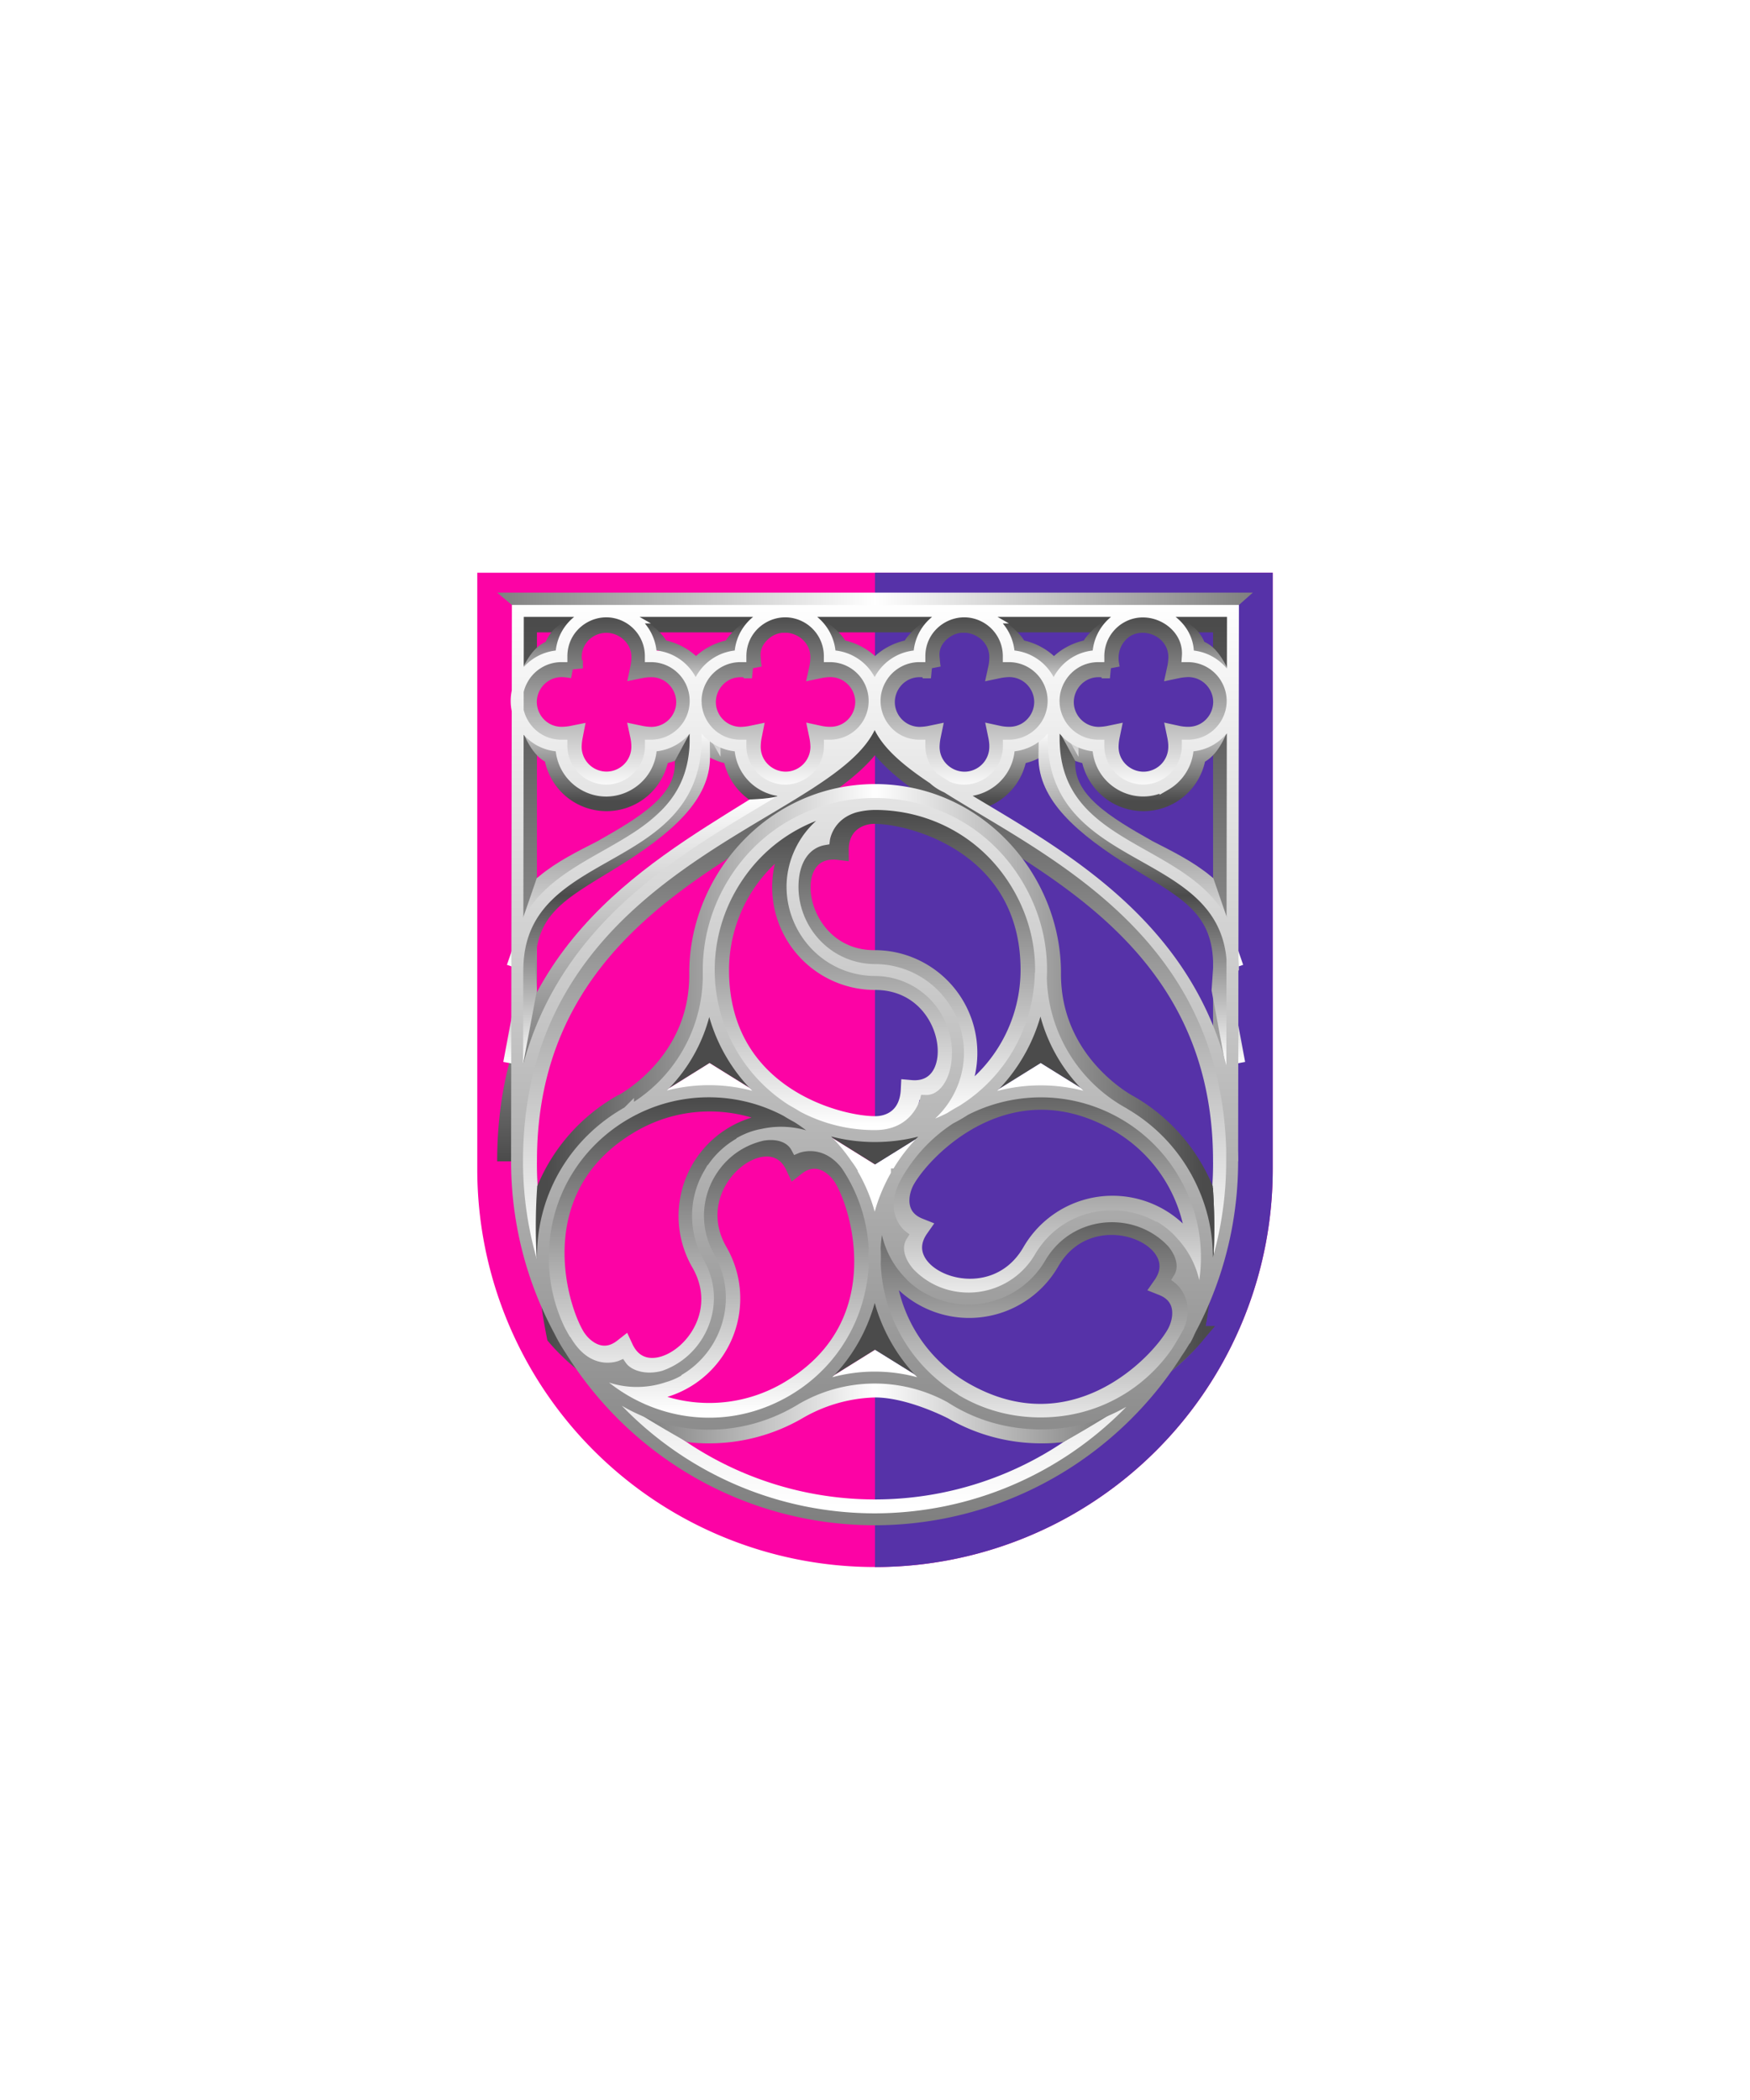 <svg xmlns="http://www.w3.org/2000/svg" xmlns:xlink="http://www.w3.org/1999/xlink" viewBox="0 0 220 264"><path d="M60 72v75a50 50 0 0 0 50 50 50 50 0 0 0 50-50V72Z" fill="#fc03a5"/><path d="M110 197a49.997 49.997 0 0 0 50-50V72h-50v125Z" fill="#5632a8"/><defs><linearGradient id="h112-a" x1="0" x2="0" y1="1" y2="0"><stop offset="0" stop-color="#fff"/><stop offset="1" stop-color="#4b4b4b"/></linearGradient><linearGradient id="h112-c" x1="0" x2="0" xlink:href="#h112-a" y1="0" y2="1"/><linearGradient id="h112-e" x1="0" x2="1" y1="0" y2="0"><stop offset="0" stop-color="#4b4b4b"/><stop offset=".5" stop-color="#fff"/><stop offset="1" stop-color="#4b4b4b"/></linearGradient><linearGradient id="h112-f" x1="0" x2="1" y1="0" y2="0"><stop offset="0" stop-color="gray"/><stop offset=".5" stop-color="#fff"/><stop offset="1" stop-color="gray"/></linearGradient><linearGradient id="h112-g" x1="0" x2="0" y1="1" y2="0"><stop offset="0" stop-color="gray"/><stop offset="1" stop-color="#fff"/></linearGradient><linearGradient id="h112-d" x1="0" x2="0" y1="1" y2="0"><stop offset="0" stop-color="#fff"/><stop offset=".5" stop-color="#4b4b4b"/><stop offset="1" stop-color="#fff"/></linearGradient><filter id="h112-b"><feDropShadow dx="0" dy="1" stdDeviation="0"/></filter></defs><g filter="url(#h112-b)"><path d="M153.75 91.65V146a43.75 43.75 0 0 1-87.5 0V91.65m87.5-7.13v-6.27h-87.5v6.05" fill="none" stroke="url(#h112-a)" stroke-width="2.5"/><path d="M145.94 78.27c2.91.65 4.22 2.13 4.43 3.36 1.45.43 2.27 1.4 4.08 5.71m-88.9 0c1.81-4.3 2.63-5.28 4.08-5.7.21-1.24 1.52-2.72 4.43-3.37h5.35s3.25 2.13 3.46 3.36a7.1 7.1 0 0 1 4.63 2.67 7.1 7.1 0 0 1 4.63-2.67c.21-1.23 3.46-3.36 3.46-3.36h6.32s3.25 2.13 3.46 3.36a7.1 7.1 0 0 1 4.63 2.68 7.1 7.1 0 0 1 4.63-2.68c.21-1.23 3.46-3.36 3.46-3.36h6.32s3.25 2.13 3.46 3.36a7.1 7.1 0 0 1 4.63 2.68 7.1 7.1 0 0 1 4.63-2.68c.21-1.23 3.46-3.36 3.46-3.36h5.35c2.91.65 4.22 2.13 4.43 3.36 1.45.43 2.27 1.4 4.08 5.72m-66.95.77v-3.81m22.5 3.81v-3.81m22.5 3.81v-3.81" fill="none" stroke="url(#h112-a)" stroke-width="2.5"/><path d="M87.5 88.12v4.07m22.5-4.07v4.08m22.5 0v-4.08m21.25 1.44s-1.1 4.68-3.38 5.31a6.67 6.67 0 0 1-13.24 0 7.1 7.1 0 0 1-4.63-2.67 7.1 7.1 0 0 1-4.63 2.67 6.67 6.67 0 0 1-13.24 0A7.1 7.1 0 0 1 110 92.2a7.1 7.1 0 0 1-4.63 2.67 6.67 6.67 0 0 1-13.24 0 7.1 7.1 0 0 1-4.63-2.67 7.1 7.1 0 0 1-4.63 2.67 6.67 6.67 0 0 1-13.24 0c-2.28-.63-3.38-5.31-3.38-5.31" fill="none" stroke="url(#h112-c)" stroke-width="2.5"/><path d="M119.58 99.78c.88 1.8 4.43 1.88 5.8 1.96 13.4 8.31 30.87 18.67 30.87 44.26" fill="none" stroke="url(#h112-c)" stroke-width="2.5"/><path d="M63.75 146c0-25.59 17.48-35.95 30.87-44.26 1.37-.08 4.92-.16 5.8-1.96" fill="none" stroke="url(#h112-c)" stroke-width="2.5"/><path d="M67.94 158.07A36.4 36.4 0 0 1 66.25 146c0-35.33 36.32-41.25 43.75-53.19 7.43 11.94 43.75 17.86 43.75 53.19a36.4 36.4 0 0 1-1.7 12.07" fill="none" stroke="url(#h112-a)" stroke-width="2.5"/><path d="m88.42 91.65-2.33 4.33c0 4.84-4.89 7.76-10.4 10.88-2.5 1.28-5 2.5-7.15 4.29l-3.63 10.55m66.68-30.05 2.33 4.33c0 4.84 4.89 7.77 10.4 10.88 2.5 1.28 5 2.5 7.15 4.29l3.63 10.55" fill="none" stroke="url(#h112-a)" stroke-width="2.5"/><path d="m155.3 133.73-1.73-9.3.2-2.93c0-7.36-4.39-9.55-10.51-13.29-7.51-4.59-11.46-8.5-11.46-13.02l.05-3.78M64.5 133.73l1.74-9.3-.2-2.93c0-7.36 4.39-9.55 10.5-13.29 7.52-4.59 11.47-8.5 11.47-13.02l-.05-3.78" fill="none" stroke="url(#h112-d)" stroke-width="2.5"/><path d="M76.25 98.25a4.38 4.38 0 0 1-4.38-4.38c.01-.47.07-.94.16-1.4-.461.093-.93.143-1.4.15-3.364.014-5.482-3.619-3.812-6.539l.012-.021a4.382 4.382 0 0 1 3.8-2.19c.47.01.94.07 1.4.16a7.659 7.659 0 0 1-.15-1.4c-.001-3.367 3.64-5.402 6.56-3.726 1.357.784 2.192 2.159 2.19 3.726a7.66 7.66 0 0 1-.16 1.4c.461-.093.93-.143 1.4-.15 3.367-.001 5.476 3.64 3.8 6.56a4.382 4.382 0 0 1-3.8 2.19 7.66 7.66 0 0 1-1.4-.16c.1.46.15.93.15 1.4a4.38 4.38 0 0 1-4.37 4.38Zm26.88-4.38a7.66 7.66 0 0 0-.16-1.4c.46.1.93.15 1.4.15 3.364.014 5.482-3.619 3.812-6.539l-.012-.021a4.382 4.382 0 0 0-3.8-2.19 7.66 7.66 0 0 0-1.4.16c.1-.46.15-.93.15-1.4.014-3.364-3.717-5.359-6.539-3.812-.007.004-2.409 1.24-2.211 3.812.036.469.07.94.16 1.4a7.659 7.659 0 0 0-1.4-.15c-3.367-.001-5.476 3.64-3.8 6.56a4.382 4.382 0 0 0 3.8 2.19 7.66 7.66 0 0 0 1.4-.16c-.093.461-.143.93-.15 1.4-.001 3.367 3.64 5.476 6.56 3.8a4.382 4.382 0 0 0 2.19-3.8Zm22.5 0a7.66 7.66 0 0 0-.16-1.4c.46.1.93.15 1.4.15 3.364.014 5.482-3.619 3.812-6.539l-.012-.021a4.382 4.382 0 0 0-3.8-2.19 7.66 7.66 0 0 0-1.4.16c.1-.46.15-.93.15-1.4.014-3.364-3.791-5.359-6.539-3.812-.007.004-2.434 1.19-2.211 3.812.04.468.07.94.16 1.4a7.659 7.659 0 0 0-1.4-.15c-3.367-.001-5.476 3.64-3.8 6.56a4.382 4.382 0 0 0 3.8 2.19 7.66 7.66 0 0 0 1.4-.16 7.66 7.66 0 0 0-.16 1.4c-.005 3.372 3.641 5.485 6.564 3.803l.006-.003a4.382 4.382 0 0 0 2.18-3.8h.01Zm22.5 0a7.66 7.66 0 0 0-.16-1.4c.46.1.93.15 1.4.15 3.364.014 5.482-3.619 3.812-6.539l-.012-.021a4.382 4.382 0 0 0-3.8-2.19 7.66 7.66 0 0 0-1.4.16c.1-.46.15-.93.16-1.4.019-3.364-3.734-5.315-6.534-3.821-.012.007-2.154 1.101-2.226 3.821-.012.47.07.94.16 1.4a7.659 7.659 0 0 0-1.4-.15c-3.367-.001-5.476 3.64-3.8 6.56a4.382 4.382 0 0 0 3.8 2.19 7.66 7.66 0 0 0 1.4-.16 7.66 7.66 0 0 0-.16 1.4c-.005 3.372 3.641 5.485 6.564 3.803l.006-.003a4.382 4.382 0 0 0 2.18-3.8h.01Z" fill="none" stroke="url(#h112-a)" stroke-width="2.5"/><path d="M151.23 149.42a69.44 69.44 0 0 1-1.18 18.52c-3.28 3.88-9.23 7.87-16.77 12.13a18.82 18.82 0 0 1-2.42.13" fill="none" stroke="url(#h112-e)" stroke-width="2.5"/><path d="M151.23 149.42a22.01 22.01 0 0 0-9.3-10.5s-9.9-5.1-9.8-16.64c0-11.58-9.34-22.46-22.11-22.46S87.9 110.71 87.9 122.28c.17 11.62-9.8 16.63-9.8 16.63h-.04a22.01 22.01 0 0 0-9.29 10.51 69.72 69.72 0 0 0 1.21 18.53c3.29 3.87 9.24 7.86 16.78 12.12a18.8 18.8 0 0 0 2.42.13 22.11 22.11 0 0 0 11.04-2.97 20.33 20.33 0 0 1 9.8-2.8c4.5 0 9.8 2.8 9.8 2.8a22.11 22.11 0 0 0 11.04 2.97 18.8 18.8 0 0 0 2.41-.13c7.55-4.26 13.5-8.25 16.78-12.12a69.44 69.44 0 0 0 1.18-18.53Z" fill="none" stroke="url(#h112-e)" stroke-width="2.5"/><path d="M110 161.68s-2.95 8.28-7.26 12.53l7.26-4.52 7.27 4.52c-5-4.17-7.27-12.53-7.27-12.53Z" fill="#4b4b4b"/><path d="m110 169.69-7.26 4.52a26.28 26.28 0 0 1 14.53 0Z" fill="#fff"/><path d="M89.2 125.63s2.96 8.28 7.27 12.53l-7.26-4.52-7.27 4.52c5-4.17 7.27-12.53 7.27-12.53Z" fill="#4b4b4b"/><path d="m89.2 133.64 7.27 4.52a27.91 27.91 0 0 0-14.53 0Z" fill="#fff"/><path d="M130.83 125.63s-2.96 8.28-7.27 12.53l7.27-4.52 7.27 4.52c-5-4.17-7.27-12.53-7.27-12.53Z" fill="#4b4b4b"/><path d="m130.83 133.64-7.27 4.52a25.17 25.17 0 0 1 14.54 0Z" fill="#fff"/><path d="M110 154.38s2.96-8.28 7.27-12.52l-7.27 4.52-7.26-4.52c5 4.16 7.26 12.52 7.26 12.52Z" fill="#fff"/><path d="m110 146.38 7.27-4.52a26.28 26.28 0 0 1-14.53 0Z" fill="#4b4b4b"/><path d="M118.73 140.06a11.68 11.68 0 0 0-6.55-19.15 11.7 11.7 0 0 0-2.26-.21c-10.31 0-12.34-14.78-4.47-13.84-.02-3.23 2.4-4.54 4.47-4.54 4.9 0 19.63 3.93 19.63 19.63a19.66 19.66 0 0 1-13.1 18.5" fill="none" stroke="url(#h112-a)" stroke-width="2.5"/><path d="M101.21 103.83a11.68 11.68 0 0 0 8.8 19.37c10.33 0 11.99 14.5 4.48 13.83-.16 3.32-2.4 4.54-4.47 4.54-4.9 0-19.62-3.92-19.62-19.62a19.66 19.66 0 0 1 13.09-18.51" fill="none" stroke="url(#h112-a)" stroke-width="2.5"/><path d="M77.88 174.7a11.68 11.68 0 0 0 12.36-17.31c-5.16-8.94 6.57-17.62 9.75-10.8 2.63-2.07 5.12-.2 6.16 1.6 2.45 4.25 6.41 18.96-7.18 26.81a19.66 19.66 0 0 1-22.57-2.08" fill="none" stroke="url(#h112-a)" stroke-width="2.5"/><path d="M110.78 156.53a11.68 11.68 0 0 0 21.17 2.06c5.16-8.94 18.54-3.12 14.22 3.04 3.12 1.24 2.73 4.34 1.7 6.14-2.46 4.25-13.22 15.03-26.81 7.18a19.66 19.66 0 0 1-9.48-20.59" fill="none" stroke="url(#h112-a)" stroke-width="2.5"/><path d="M100.49 141.41a11.68 11.68 0 0 0-12.37 17.3c5.16 8.94-6.56 17.63-9.74 10.8-2.63 2.07-5.13.2-6.17-1.6-2.45-4.25-6.41-18.96 7.19-26.81a19.66 19.66 0 0 1 22.57 2.08" fill="none" stroke="url(#h112-a)" stroke-width="2.5"/><path d="M150.91 159.47a11.68 11.68 0 0 0-21.17-2.05c-5.16 8.93-18.55 3.12-14.22-3.05-3.11-1.24-2.73-4.34-1.7-6.14 2.46-4.24 13.22-15.03 26.81-7.18a19.66 19.66 0 0 1 9.48 20.6" fill="none" stroke="url(#h112-a)" stroke-width="2.5"/><path d="M110 192.25A46.3 46.3 0 0 1 63.75 146V75.75h92.5V146A46.3 46.3 0 0 1 110 192.25Z" fill="none" stroke="url(#h112-c)" stroke-width="2.5"/><path d="m65.1 76.683 89.9.034 2.5-2.217h-95l2.6 2.183Z" fill="url(#h112-f)"/><path d="M149.33 82.49c.298-4.169-4.66-7.036-8.414-4.885a5.619 5.619 0 0 0-2.836 4.885c-4.328.007-7.03 4.69-4.87 8.44a5.63 5.63 0 0 0 4.87 2.81c-.001 4.332 4.686 7.042 8.44 4.88a5.63 5.63 0 0 0 2.8-4.88c4.326.01 7.041-4.667 4.886-8.419l-.006-.011a5.62 5.62 0 0 0-4.87-2.82Zm-39.38 5.63a5.62 5.62 0 0 1-5.62 5.62c.014 4.326-4.66 7.046-8.414 4.895a5.62 5.62 0 0 1-2.836-4.895c-4.326.002-7.033-4.68-4.871-8.427l.001-.003a5.62 5.62 0 0 1 4.87-2.82c.007-4.328 4.69-7.03 8.44-4.87a5.63 5.63 0 0 1 2.8 4.87 5.619 5.619 0 0 1 5.63 5.63Zm-22.5 0a5.62 5.62 0 0 1-5.62 5.62c.014 4.326-4.66 7.046-8.414 4.895a5.62 5.62 0 0 1-2.836-4.895c-4.326.002-7.033-4.68-4.871-8.427l.001-.003a5.62 5.62 0 0 1 4.87-2.82c.007-4.328 4.69-7.03 8.44-4.87a5.63 5.63 0 0 1 2.8 4.87 5.619 5.619 0 0 1 5.63 5.63Zm45 0a5.62 5.62 0 0 1-5.62 5.62c.014 4.326-4.66 7.046-8.414 4.895a5.62 5.62 0 0 1-2.836-4.895c-4.326.002-7.033-4.68-4.871-8.427l.001-.003a5.62 5.62 0 0 1 4.87-2.82c.007-4.328 4.69-7.03 8.44-4.87a5.63 5.63 0 0 1 2.8 4.87 5.619 5.619 0 0 1 5.63 5.63Zm-32.6 87.85a20.73 20.73 0 0 0 9.42-12.5c.4-1.52.65-3.08.7-4.66a20.889 20.889 0 0 0 10.08 17.14 19.74 19.74 0 0 0-20.2.02Zm-20.9-36.13a19.73 19.73 0 0 0 10.15-17.58v-.01a20.88 20.88 0 0 0 9.94 17.47 20.798 20.798 0 0 0-20.1.13l.01-.01Zm62.03 0a20.802 20.802 0 0 0-20.08-.12 20.88 20.88 0 0 0 9.94-17.45 20.04 20.04 0 0 0 10.14 17.56v.01Zm-41.43 36.31c-13.91 8.03-31.3-2-31.3-18.08s17.39-26.1 31.3-18.07a20.874 20.874 0 0 1 7.64 7.64c5.764 9.982 2.343 22.747-7.64 28.51Zm13.2-28.51c-8.03 13.91 2.01 31.3 18.08 31.3s26.1-17.39 18.07-31.3a20.874 20.874 0 0 0-7.64-7.64c-9.98-5.757-22.738-2.337-28.5 7.64h-.01Zm-2.78-4.82c16.07 0 26.11-17.4 18.08-31.31-8.03-13.92-28.12-13.92-36.15 0a20.879 20.879 0 0 0-2.8 10.44c0 11.526 9.344 20.87 20.87 20.87ZM155 122c0-16.27-22.54-12.5-22.54-29.19v-4.56m-45 0v4.56c0 16.69-22.42 12.92-22.42 29.19m44.92 69c-24.83-.039-44.943-20.17-44.96-45l.1-69.2H155l-.1 69.2c-.017 24.826-20.124 44.956-44.95 45h.01Zm10.46-58.62c0 3.57-1.8 6.09-4.04 6.02 0 0-1.1 4.42-6.4 4.42 8.03 0 13.06-8.7 9.04-15.66a10.439 10.439 0 0 0-9.04-5.21c-8.035-.083-12.967-8.832-8.88-15.75a10.44 10.44 0 0 1 8.88-5.13m-2.78 46.5c-4.057-6.935-14.1-6.879-18.08.1a10.438 10.438 0 0 0 0 10.34c3.969 6.981-1.1 15.642-9.13 15.6a10.432 10.432 0 0 1-8.95-5.16m41.72-20.81c-4.003 6.936 1.004 15.604 9.012 15.603a10.404 10.404 0 0 0 9.008-5.203c4.111-6.941 14.193-6.83 18.15.2a10.478 10.478 0 0 1 0 10.3m-49.3-57.03c0-3.56 1.7-5.62 3.96-6.01 0 0 .54-4.43 6.4-4.43m-17.05 42.68c3.09-1.78 6.17-1.49 7.23.5 0 0 4.1-1.74 7.03 3.32m-21.9 24.7c-3.08 1.78-6.17 1.02-7.23-.5 0 0-4.1 1.74-7.02-3.32m45.48-6.59c-3.09-1.78-4.38-4.6-3.19-6.5 0 0-3.5-2.66-.58-7.72m32.28 6.58c3.09 1.79 4.38 4.6 3.19 6.51 0 0 3.62 2.75.7 7.81m-44.4-73.12 1.7-1.43m9.17 1.43-1.7-1.43m-3.74-5.3c0 13.34 44.96 17.02 44.96 57.31M65 146c0-40.3 44.85-43.68 44.95-57.31" fill="none" stroke="url(#h112-g)" stroke-width="1.5"/></g></svg>